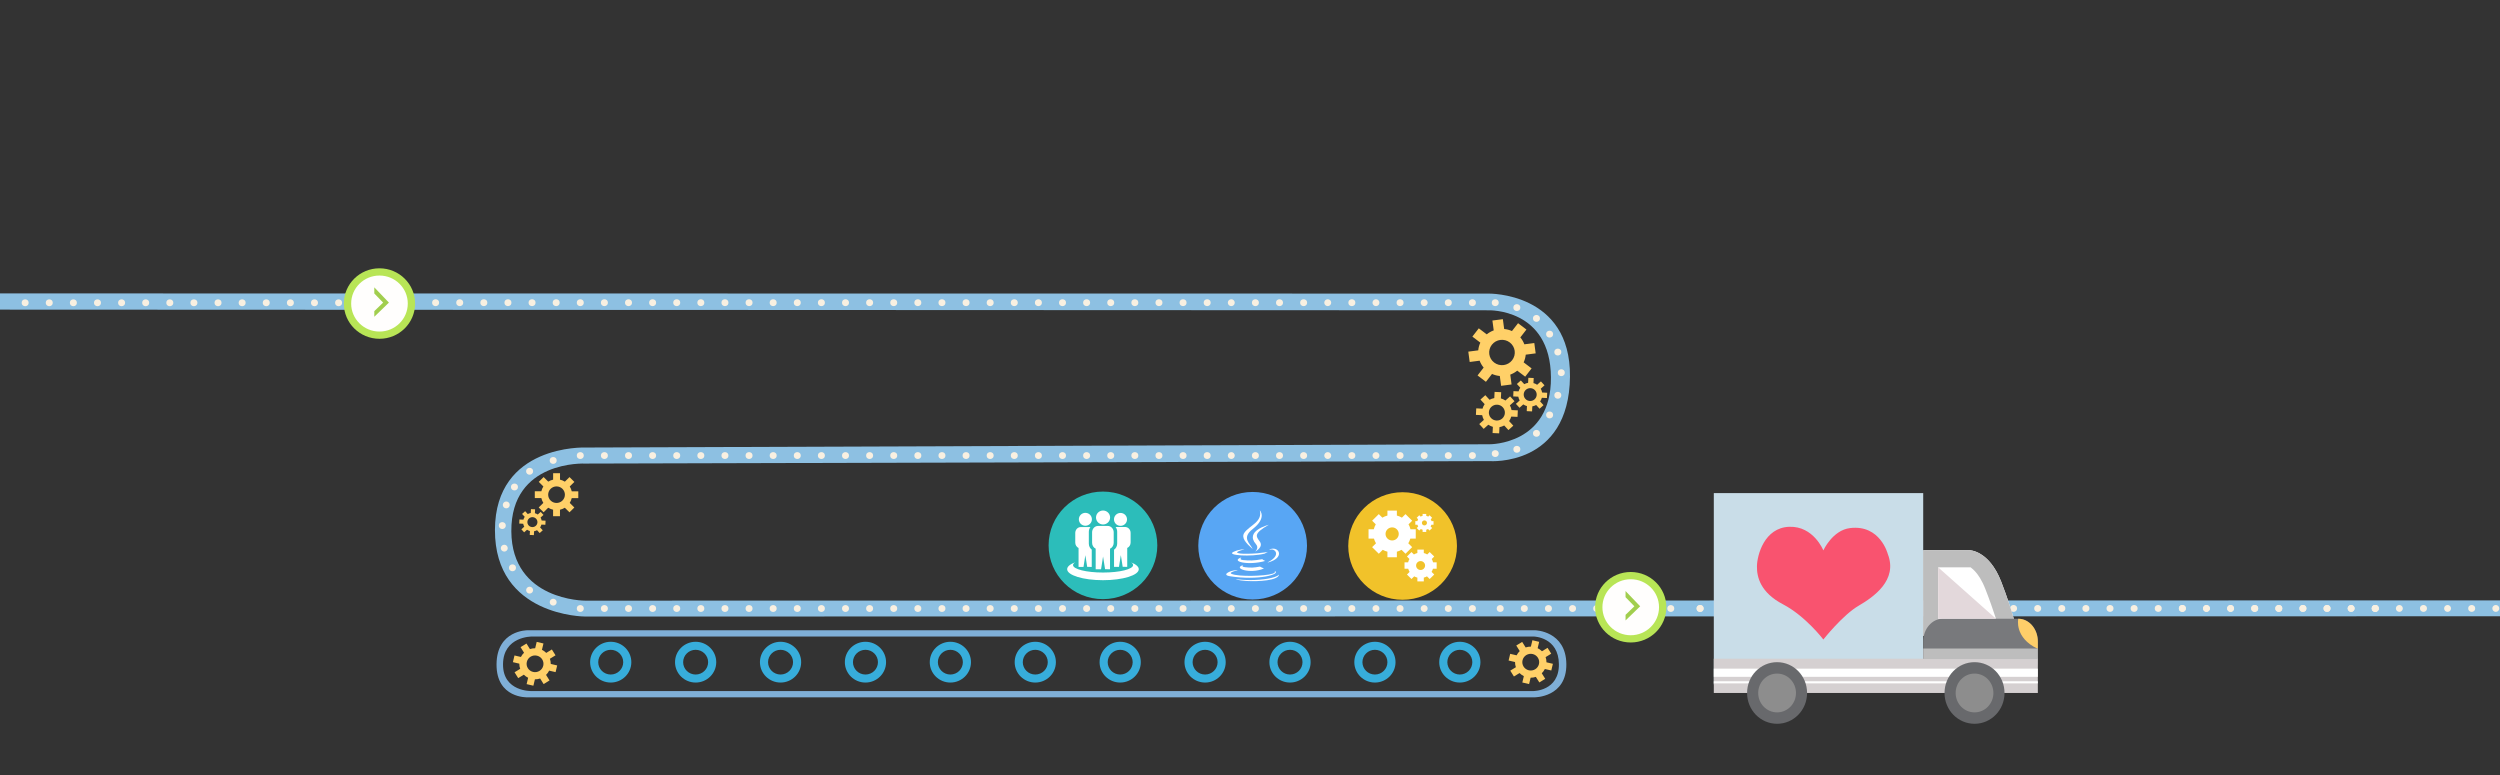 <?xml version="1.0" encoding="utf-8"?>
<!-- Generator: Adobe Illustrator 16.0.0, SVG Export Plug-In . SVG Version: 6.00 Build 0)  -->
<!DOCTYPE svg PUBLIC "-//W3C//DTD SVG 1.1//EN" "http://www.w3.org/Graphics/SVG/1.1/DTD/svg11.dtd">
<svg xmlns="http://www.w3.org/2000/svg" xmlns:xlink="http://www.w3.org/1999/xlink" version="1.1" id="图层_1" x="0px" y="0px" width="1920px" height="595.28px" viewBox="0 0 1920 595.28" enable-background="new 0 0 1920 595.28" xml:space="preserve">
<rect x="0" y="0" width="1920" height="595.28" fill="#333333" stroke="none"/>
<path fill="#8DC0E2" d="M1920,461.107l-1470.728,0.19c0,0-56.186,0.125-56.567-53.2c-0.392-54.848,56.567-52.067,56.567-52.067  l694.817-1.888c0,0,60.955,4.525,61.652-64.898c0.651-65.02-62.652-63.764-62.652-63.764L0,225.341v12.452l1143.09,0.517  c0,0,47.724-1.736,48.033,51.565c0.302,51.814-47.033,51.314-47.033,51.314l-694.817,2.517c0,0-68.963-2.53-69.152,63.259  c-0.19,66.53,69.152,66.53,69.152,66.53L1920,473.304V461.107z"/>
<g>
	<g>
		<ellipse fill="#F9F0E1" cx="334.549" cy="232.46" rx="2.67" ry="2.642"/>
		<ellipse fill="#F9F0E1" cx="353.068" cy="232.46" rx="2.669" ry="2.642"/>
		<ellipse fill="#F9F0E1" cx="371.586" cy="232.46" rx="2.669" ry="2.642"/>
		<ellipse fill="#F9F0E1" cx="390.103" cy="232.46" rx="2.669" ry="2.642"/>
		<ellipse fill="#F9F0E1" cx="408.62" cy="232.46" rx="2.669" ry="2.642"/>
		<ellipse fill="#F9F0E1" cx="427.138" cy="232.46" rx="2.669" ry="2.642"/>
		<ellipse fill="#F9F0E1" cx="445.656" cy="232.46" rx="2.669" ry="2.642"/>
		<ellipse fill="#F9F0E1" cx="464.173" cy="232.46" rx="2.669" ry="2.642"/>
		<ellipse fill="#F9F0E1" cx="482.691" cy="232.46" rx="2.669" ry="2.642"/>
		<ellipse fill="#F9F0E1" cx="501.208" cy="232.46" rx="2.669" ry="2.642"/>
		<ellipse fill="#F9F0E1" cx="519.726" cy="232.46" rx="2.669" ry="2.642"/>
		<ellipse fill="#F9F0E1" cx="538.244" cy="232.46" rx="2.668" ry="2.642"/>
		<ellipse fill="#F9F0E1" cx="556.761" cy="232.46" rx="2.669" ry="2.642"/>
		<ellipse fill="#F9F0E1" cx="575.279" cy="232.46" rx="2.669" ry="2.642"/>
		<ellipse fill="#F9F0E1" cx="593.796" cy="232.46" rx="2.669" ry="2.642"/>
		<ellipse fill="#F9F0E1" cx="612.313" cy="232.46" rx="2.668" ry="2.642"/>
		<ellipse fill="#F9F0E1" cx="630.83" cy="232.46" rx="2.67" ry="2.642"/>
		<ellipse fill="#F9F0E1" cx="649.349" cy="232.46" rx="2.668" ry="2.642"/>
		<ellipse fill="#F9F0E1" cx="667.866" cy="232.46" rx="2.67" ry="2.642"/>
		<ellipse fill="#F9F0E1" cx="686.385" cy="232.46" rx="2.668" ry="2.642"/>
		<ellipse fill="#F9F0E1" cx="704.902" cy="232.46" rx="2.668" ry="2.642"/>
		<ellipse fill="#F9F0E1" cx="723.419" cy="232.46" rx="2.67" ry="2.642"/>
		<ellipse fill="#F9F0E1" cx="741.938" cy="232.46" rx="2.668" ry="2.642"/>
		<ellipse fill="#F9F0E1" cx="760.454" cy="232.46" rx="2.671" ry="2.642"/>
		<ellipse fill="#F9F0E1" cx="778.972" cy="232.46" rx="2.67" ry="2.642"/>
		<ellipse fill="#F9F0E1" cx="797.49" cy="232.46" rx="2.67" ry="2.642"/>
		<ellipse fill="#F9F0E1" cx="816.008" cy="232.46" rx="2.669" ry="2.642"/>
		<ellipse fill="#F9F0E1" cx="834.525" cy="232.46" rx="2.67" ry="2.642"/>
		<ellipse fill="#F9F0E1" cx="853.043" cy="232.46" rx="2.67" ry="2.642"/>
		<ellipse fill="#F9F0E1" cx="871.559" cy="232.459" rx="2.669" ry="2.641"/>
		<ellipse fill="#F9F0E1" cx="890.079" cy="232.459" rx="2.668" ry="2.641"/>
		<ellipse fill="#F9F0E1" cx="908.595" cy="232.46" rx="2.669" ry="2.642"/>
		<ellipse fill="#F9F0E1" cx="927.115" cy="232.459" rx="2.67" ry="2.641"/>
		<path fill="#F9F0E1" d="M948.3,232.459c0,1.459-1.196,2.642-2.668,2.642c-1.473,0-2.669-1.184-2.669-2.642s1.197-2.64,2.669-2.64    S948.3,231.001,948.3,232.459z"/>
		<ellipse fill="#F9F0E1" cx="964.149" cy="232.46" rx="2.669" ry="2.642"/>
		<ellipse fill="#F9F0E1" cx="982.666" cy="232.46" rx="2.67" ry="2.642"/>
		<ellipse fill="#F9F0E1" cx="1001.185" cy="232.46" rx="2.669" ry="2.642"/>
		<path fill="#F9F0E1" d="M1022.373,232.459c0,1.459-1.2,2.642-2.672,2.642c-1.473,0-2.669-1.184-2.669-2.642s1.198-2.64,2.669-2.64    C1021.173,229.819,1022.373,231.001,1022.373,232.459z"/>
		<ellipse fill="#F9F0E1" cx="1038.221" cy="232.46" rx="2.669" ry="2.642"/>
		<path fill="#F9F0E1" d="M1056.735,229.818c1.477,0,2.672,1.183,2.672,2.641s-1.195,2.642-2.672,2.642    c-1.473,0-2.668-1.184-2.668-2.642S1055.263,229.818,1056.735,229.818z"/>
		<ellipse fill="#F9F0E1" cx="1075.254" cy="232.459" rx="2.669" ry="2.641"/>
		<path fill="#F9F0E1" d="M1096.441,232.459c0,1.459-1.197,2.642-2.669,2.642c-1.474,0-2.671-1.184-2.671-2.642    s1.198-2.64,2.671-2.64C1095.244,229.819,1096.441,231.001,1096.441,232.459z"/>
		<ellipse fill="#F9F0E1" cx="1112.288" cy="232.46" rx="2.671" ry="2.642"/>
		<ellipse fill="#F9F0E1" cx="1130.807" cy="232.46" rx="2.67" ry="2.642"/>
	</g>
	<g>
		<ellipse fill="#F9F0E1" cx="19.309" cy="232.531" rx="2.668" ry="2.641"/>
		<ellipse fill="#F9F0E1" cx="37.826" cy="232.531" rx="2.668" ry="2.641"/>
		<ellipse fill="#F9F0E1" cx="56.343" cy="232.531" rx="2.669" ry="2.641"/>
		<ellipse fill="#F9F0E1" cx="74.861" cy="232.531" rx="2.669" ry="2.641"/>
		<ellipse fill="#F9F0E1" cx="93.379" cy="232.531" rx="2.669" ry="2.641"/>
		<ellipse fill="#F9F0E1" cx="111.896" cy="232.531" rx="2.669" ry="2.641"/>
		<ellipse fill="#F9F0E1" cx="130.414" cy="232.531" rx="2.668" ry="2.641"/>
		<ellipse fill="#F9F0E1" cx="148.931" cy="232.531" rx="2.67" ry="2.641"/>
		<ellipse fill="#F9F0E1" cx="167.449" cy="232.531" rx="2.669" ry="2.641"/>
		<ellipse fill="#F9F0E1" cx="185.965" cy="232.531" rx="2.67" ry="2.641"/>
		<ellipse fill="#F9F0E1" cx="204.484" cy="232.531" rx="2.67" ry="2.641"/>
		<ellipse fill="#F9F0E1" cx="223.001" cy="232.531" rx="2.67" ry="2.641"/>
		<ellipse fill="#F9F0E1" cx="241.52" cy="232.531" rx="2.669" ry="2.641"/>
		<ellipse fill="#F9F0E1" cx="260.037" cy="232.531" rx="2.669" ry="2.641"/>
		<ellipse fill="#F9F0E1" cx="278.555" cy="232.531" rx="2.669" ry="2.641"/>
		<ellipse fill="#F9F0E1" cx="297.072" cy="232.531" rx="2.669" ry="2.641"/>
		<ellipse fill="#F9F0E1" cx="315.59" cy="232.531" rx="2.67" ry="2.641"/>
	</g>
	<g>
		<ellipse fill="#F9F0E1" cx="445.656" cy="349.864" rx="2.669" ry="2.64"/>
		<ellipse fill="#F9F0E1" cx="464.173" cy="349.864" rx="2.669" ry="2.64"/>
		<ellipse fill="#F9F0E1" cx="482.691" cy="349.864" rx="2.669" ry="2.64"/>
		<ellipse fill="#F9F0E1" cx="501.208" cy="349.864" rx="2.669" ry="2.64"/>
		<ellipse fill="#F9F0E1" cx="519.726" cy="349.864" rx="2.669" ry="2.64"/>
		<ellipse fill="#F9F0E1" cx="538.244" cy="349.864" rx="2.668" ry="2.64"/>
		<ellipse fill="#F9F0E1" cx="556.761" cy="349.864" rx="2.669" ry="2.64"/>
		<ellipse fill="#F9F0E1" cx="575.279" cy="349.864" rx="2.669" ry="2.64"/>
		<ellipse fill="#F9F0E1" cx="593.796" cy="349.864" rx="2.669" ry="2.64"/>
		<ellipse fill="#F9F0E1" cx="612.313" cy="349.864" rx="2.668" ry="2.64"/>
		<ellipse fill="#F9F0E1" cx="630.83" cy="349.864" rx="2.67" ry="2.64"/>
		<ellipse fill="#F9F0E1" cx="649.349" cy="349.864" rx="2.668" ry="2.64"/>
		<ellipse fill="#F9F0E1" cx="667.866" cy="349.864" rx="2.67" ry="2.64"/>
		<ellipse fill="#F9F0E1" cx="686.385" cy="349.864" rx="2.668" ry="2.64"/>
		<ellipse fill="#F9F0E1" cx="704.902" cy="349.864" rx="2.668" ry="2.64"/>
		<ellipse fill="#F9F0E1" cx="723.419" cy="349.864" rx="2.67" ry="2.64"/>
		<ellipse fill="#F9F0E1" cx="741.938" cy="349.864" rx="2.668" ry="2.64"/>
		<ellipse fill="#F9F0E1" cx="760.454" cy="349.864" rx="2.671" ry="2.64"/>
		<ellipse fill="#F9F0E1" cx="778.972" cy="349.864" rx="2.67" ry="2.64"/>
		<ellipse fill="#F9F0E1" cx="797.49" cy="349.864" rx="2.67" ry="2.64"/>
		<ellipse fill="#F9F0E1" cx="816.008" cy="349.864" rx="2.669" ry="2.64"/>
		<ellipse fill="#F9F0E1" cx="834.525" cy="349.864" rx="2.67" ry="2.64"/>
		<ellipse fill="#F9F0E1" cx="853.043" cy="349.864" rx="2.67" ry="2.64"/>
		<ellipse fill="#F9F0E1" cx="871.559" cy="349.864" rx="2.669" ry="2.64"/>
		<ellipse fill="#F9F0E1" cx="890.079" cy="349.864" rx="2.668" ry="2.64"/>
		<ellipse fill="#F9F0E1" cx="908.595" cy="349.864" rx="2.669" ry="2.64"/>
		<ellipse fill="#F9F0E1" cx="927.115" cy="349.864" rx="2.67" ry="2.64"/>
		<path fill="#F9F0E1" d="M948.3,349.864c0,1.458-1.196,2.64-2.668,2.64c-1.473,0-2.669-1.182-2.669-2.64    c0-1.459,1.197-2.639,2.669-2.639S948.3,348.405,948.3,349.864z"/>
		<ellipse fill="#F9F0E1" cx="964.149" cy="349.864" rx="2.669" ry="2.64"/>
		<ellipse fill="#F9F0E1" cx="982.666" cy="349.864" rx="2.67" ry="2.64"/>
		<ellipse fill="#F9F0E1" cx="1001.185" cy="349.864" rx="2.669" ry="2.64"/>
		<path fill="#F9F0E1" d="M1022.373,349.864c0,1.458-1.2,2.64-2.672,2.64c-1.473,0-2.669-1.182-2.669-2.64    c0-1.459,1.198-2.639,2.669-2.639C1021.173,347.226,1022.373,348.405,1022.373,349.864z"/>
		<ellipse fill="#F9F0E1" cx="1038.221" cy="349.864" rx="2.669" ry="2.64"/>
		<path fill="#F9F0E1" d="M1056.735,347.224c1.477,0,2.672,1.182,2.672,2.641c0,1.458-1.195,2.64-2.672,2.64    c-1.473,0-2.668-1.182-2.668-2.64C1054.067,348.405,1055.263,347.224,1056.735,347.224z"/>
		<ellipse fill="#F9F0E1" cx="1075.254" cy="349.864" rx="2.669" ry="2.64"/>
		<path fill="#F9F0E1" d="M1096.441,349.864c0,1.458-1.197,2.64-2.669,2.64c-1.474,0-2.671-1.182-2.671-2.64    c0-1.459,1.198-2.639,2.671-2.639C1095.244,347.226,1096.441,348.405,1096.441,349.864z"/>
		<ellipse fill="#F9F0E1" cx="1112.288" cy="349.864" rx="2.671" ry="2.64"/>
		<ellipse fill="#F9F0E1" cx="1130.807" cy="349.864" rx="2.67" ry="2.64"/>
	</g>
	<g>
		<ellipse fill="#F9F0E1" cx="445.656" cy="467.334" rx="2.669" ry="2.641"/>
		<ellipse fill="#F9F0E1" cx="464.173" cy="467.334" rx="2.669" ry="2.641"/>
		<ellipse fill="#F9F0E1" cx="482.691" cy="467.334" rx="2.669" ry="2.641"/>
		<ellipse fill="#F9F0E1" cx="501.208" cy="467.334" rx="2.669" ry="2.641"/>
		<ellipse fill="#F9F0E1" cx="519.726" cy="467.334" rx="2.669" ry="2.641"/>
		<ellipse fill="#F9F0E1" cx="538.244" cy="467.334" rx="2.668" ry="2.641"/>
		<ellipse fill="#F9F0E1" cx="556.761" cy="467.334" rx="2.669" ry="2.641"/>
		<ellipse fill="#F9F0E1" cx="575.279" cy="467.334" rx="2.669" ry="2.641"/>
		<ellipse fill="#F9F0E1" cx="593.796" cy="467.334" rx="2.669" ry="2.641"/>
		<ellipse fill="#F9F0E1" cx="612.313" cy="467.334" rx="2.668" ry="2.641"/>
		<ellipse fill="#F9F0E1" cx="630.83" cy="467.334" rx="2.67" ry="2.641"/>
		<ellipse fill="#F9F0E1" cx="649.349" cy="467.334" rx="2.668" ry="2.641"/>
		<ellipse fill="#F9F0E1" cx="667.866" cy="467.334" rx="2.67" ry="2.641"/>
		<ellipse fill="#F9F0E1" cx="686.385" cy="467.334" rx="2.668" ry="2.641"/>
		<ellipse fill="#F9F0E1" cx="704.902" cy="467.334" rx="2.668" ry="2.641"/>
		<ellipse fill="#F9F0E1" cx="723.419" cy="467.334" rx="2.67" ry="2.641"/>
		<ellipse fill="#F9F0E1" cx="741.938" cy="467.334" rx="2.668" ry="2.641"/>
		<ellipse fill="#F9F0E1" cx="760.454" cy="467.334" rx="2.671" ry="2.641"/>
		<ellipse fill="#F9F0E1" cx="778.972" cy="467.334" rx="2.67" ry="2.641"/>
		<ellipse fill="#F9F0E1" cx="797.49" cy="467.334" rx="2.67" ry="2.641"/>
		<ellipse fill="#F9F0E1" cx="816.008" cy="467.334" rx="2.669" ry="2.641"/>
		<ellipse fill="#F9F0E1" cx="834.525" cy="467.334" rx="2.67" ry="2.641"/>
		<ellipse fill="#F9F0E1" cx="853.043" cy="467.334" rx="2.67" ry="2.641"/>
		<ellipse fill="#F9F0E1" cx="871.559" cy="467.333" rx="2.669" ry="2.64"/>
		<ellipse fill="#F9F0E1" cx="890.079" cy="467.333" rx="2.668" ry="2.64"/>
		<ellipse fill="#F9F0E1" cx="908.595" cy="467.334" rx="2.669" ry="2.641"/>
		<ellipse fill="#F9F0E1" cx="927.115" cy="467.333" rx="2.67" ry="2.64"/>
		<path fill="#F9F0E1" d="M948.3,467.334c0,1.459-1.196,2.641-2.668,2.641c-1.473,0-2.669-1.182-2.669-2.641    c0-1.46,1.197-2.64,2.669-2.64S948.3,465.874,948.3,467.334z"/>
		<ellipse fill="#F9F0E1" cx="964.149" cy="467.334" rx="2.669" ry="2.641"/>
		<ellipse fill="#F9F0E1" cx="982.666" cy="467.334" rx="2.67" ry="2.641"/>
		<ellipse fill="#F9F0E1" cx="1001.185" cy="467.334" rx="2.669" ry="2.641"/>
		<path fill="#F9F0E1" d="M1022.373,467.334c0,1.459-1.2,2.641-2.672,2.641c-1.473,0-2.669-1.182-2.669-2.641    c0-1.46,1.198-2.64,2.669-2.64C1021.173,464.694,1022.373,465.874,1022.373,467.334z"/>
		<ellipse fill="#F9F0E1" cx="1038.221" cy="467.334" rx="2.669" ry="2.641"/>
		<path fill="#F9F0E1" d="M1056.735,464.693c1.477,0,2.672,1.181,2.672,2.641c0,1.459-1.195,2.641-2.672,2.641    c-1.473,0-2.668-1.182-2.668-2.641C1054.067,465.874,1055.263,464.693,1056.735,464.693z"/>
		<ellipse fill="#F9F0E1" cx="1075.254" cy="467.333" rx="2.669" ry="2.64"/>
		<path fill="#F9F0E1" d="M1096.441,467.334c0,1.459-1.197,2.641-2.669,2.641c-1.474,0-2.671-1.182-2.671-2.641    c0-1.46,1.198-2.64,2.671-2.64C1095.244,464.694,1096.441,465.874,1096.441,467.334z"/>
		<ellipse fill="#F9F0E1" cx="1112.288" cy="467.334" rx="2.671" ry="2.641"/>
		<ellipse fill="#F9F0E1" cx="1130.807" cy="467.334" rx="2.67" ry="2.641"/>
		<ellipse fill="#F9F0E1" cx="1152.162" cy="467.334" rx="2.67" ry="2.641"/>
		<ellipse fill="#F9F0E1" cx="1170.679" cy="467.333" rx="2.669" ry="2.64"/>
		<ellipse fill="#F9F0E1" cx="1189.195" cy="467.334" rx="2.671" ry="2.641"/>
		<ellipse fill="#F9F0E1" cx="1207.715" cy="467.333" rx="2.667" ry="2.64"/>
		<ellipse fill="#F9F0E1" cx="1226.233" cy="467.334" rx="2.669" ry="2.641"/>
		<ellipse fill="#F9F0E1" cx="1264.787" cy="467.334" rx="2.67" ry="2.641"/>
		<ellipse fill="#F9F0E1" cx="1283.155" cy="467.334" rx="2.671" ry="2.641"/>
		<ellipse fill="#F9F0E1" cx="1305.656" cy="467.334" rx="2.67" ry="2.641"/>
		<ellipse fill="#F9F0E1" cx="1244.75" cy="467.334" rx="2.671" ry="2.641"/>
	</g>
	<g>
		<ellipse fill="#F9F0E1" cx="1305.692" cy="467.278" rx="2.669" ry="2.641"/>
		<ellipse fill="#F9F0E1" cx="1324.211" cy="467.278" rx="2.669" ry="2.641"/>
		<ellipse fill="#F9F0E1" cx="1342.728" cy="467.278" rx="2.67" ry="2.641"/>
		<ellipse fill="#F9F0E1" cx="1361.245" cy="467.278" rx="2.67" ry="2.641"/>
		<ellipse fill="#F9F0E1" cx="1379.764" cy="467.278" rx="2.67" ry="2.641"/>
		<ellipse fill="#F9F0E1" cx="1398.279" cy="467.278" rx="2.671" ry="2.641"/>
		<ellipse fill="#F9F0E1" cx="1416.799" cy="467.279" rx="2.667" ry="2.639"/>
		<ellipse fill="#F9F0E1" cx="1435.316" cy="467.278" rx="2.671" ry="2.641"/>
		<ellipse fill="#F9F0E1" cx="1453.834" cy="467.278" rx="2.669" ry="2.641"/>
		<ellipse fill="#F9F0E1" cx="1472.352" cy="467.278" rx="2.668" ry="2.641"/>
		<ellipse fill="#F9F0E1" cx="1490.87" cy="467.278" rx="2.669" ry="2.641"/>
		<ellipse fill="#F9F0E1" cx="1509.386" cy="467.278" rx="2.67" ry="2.641"/>
		<ellipse fill="#F9F0E1" cx="1527.904" cy="467.278" rx="2.67" ry="2.641"/>
		<ellipse fill="#F9F0E1" cx="1546.422" cy="467.278" rx="2.671" ry="2.641"/>
		<ellipse fill="#F9F0E1" cx="1564.938" cy="467.278" rx="2.671" ry="2.641"/>
		<ellipse fill="#F9F0E1" cx="1583.457" cy="467.279" rx="2.668" ry="2.639"/>
		<ellipse fill="#F9F0E1" cx="1601.976" cy="467.278" rx="2.67" ry="2.641"/>
		<ellipse fill="#F9F0E1" cx="1620.492" cy="467.278" rx="2.669" ry="2.641"/>
		<ellipse fill="#F9F0E1" cx="1639.01" cy="467.278" rx="2.671" ry="2.641"/>
		<ellipse fill="#F9F0E1" cx="1657.526" cy="467.278" rx="2.672" ry="2.641"/>
		<ellipse fill="#F9F0E1" cx="1676.048" cy="467.278" rx="2.667" ry="2.641"/>
		<path fill="#F9F0E1" d="M1697.232,467.279c0,1.458-1.198,2.64-2.67,2.64c-1.473,0-2.67-1.182-2.67-2.64    c0-1.459,1.197-2.64,2.67-2.64C1696.034,464.64,1697.232,465.82,1697.232,467.279z"/>
		<path fill="#F9F0E1" d="M1713.08,464.638c1.477,0,2.671,1.182,2.671,2.642c0,1.458-1.194,2.64-2.671,2.64    c-1.472,0-2.668-1.182-2.668-2.64C1710.412,465.819,1711.608,464.638,1713.08,464.638z"/>
		<ellipse fill="#F9F0E1" cx="1731.596" cy="467.278" rx="2.67" ry="2.641"/>
		<ellipse fill="#F9F0E1" cx="1750.117" cy="467.279" rx="2.667" ry="2.639"/>
		<ellipse fill="#F9F0E1" cx="1768.633" cy="467.278" rx="2.67" ry="2.641"/>
		<ellipse fill="#F9F0E1" cx="1787.151" cy="467.279" rx="2.669" ry="2.639"/>
		<path fill="#F9F0E1" d="M1808.337,467.279c0,1.458-1.195,2.64-2.667,2.64c-1.475,0-2.67-1.182-2.67-2.64    c0-1.459,1.195-2.64,2.67-2.64C1807.142,464.64,1808.337,465.82,1808.337,467.279z"/>
		<ellipse fill="#F9F0E1" cx="1824.187" cy="467.278" rx="2.669" ry="2.641"/>
		<ellipse fill="#F9F0E1" cx="1824.187" cy="467.278" rx="2.669" ry="2.641"/>
		<path fill="#F9F0E1" d="M1845.371,467.279c0,1.458-1.195,2.64-2.67,2.64c-1.471,0-2.668-1.182-2.668-2.64    c0-1.459,1.197-2.64,2.668-2.64C1844.176,464.64,1845.371,465.82,1845.371,467.279z"/>
		<ellipse fill="#F9F0E1" cx="1861.223" cy="467.278" rx="2.67" ry="2.641"/>
		<path fill="#F9F0E1" d="M1879.738,464.638c1.474,0,2.668,1.182,2.668,2.642c0,1.458-1.194,2.64-2.668,2.64    c-1.477,0-2.67-1.182-2.67-2.64C1877.068,465.819,1878.262,464.638,1879.738,464.638z"/>
		<ellipse fill="#F9F0E1" cx="1898.257" cy="467.279" rx="2.668" ry="2.639"/>
		<path fill="#F9F0E1" d="M1916.771,464.638c1.476,0,2.672,1.182,2.672,2.642c0,1.458-1.196,2.64-2.672,2.64    c-1.473,0-2.668-1.182-2.668-2.64C1914.104,465.819,1915.299,464.638,1916.771,464.638z"/>
	</g>
	<g>
		<ellipse fill="#F9F0E1" cx="1148.349" cy="232.459" rx="2.67" ry="2.641"/>
		<ellipse fill="#F9F0E1" cx="1164.939" cy="236.232" rx="2.668" ry="2.641"/>
		<ellipse fill="#F9F0E1" cx="1180.001" cy="244.534" rx="2.669" ry="2.641"/>
		<ellipse fill="#F9F0E1" cx="1190.105" cy="256.608" rx="2.671" ry="2.641"/>
		<ellipse fill="#F9F0E1" cx="1196.399" cy="270.38" rx="2.67" ry="2.641"/>
		<ellipse fill="#F9F0E1" cx="1199.067" cy="286.226" rx="2.67" ry="2.642"/>
		<ellipse fill="#F9F0E1" cx="1196.399" cy="303.583" rx="2.67" ry="2.642"/>
		<ellipse fill="#F9F0E1" cx="1190.105" cy="318.676" rx="2.671" ry="2.641"/>
		<ellipse fill="#F9F0E1" cx="1180.001" cy="332.802" rx="2.669" ry="2.641"/>
		<ellipse fill="#F9F0E1" cx="1164.939" cy="345.065" rx="2.668" ry="2.642"/>
		<ellipse fill="#F9F0E1" cx="1148.349" cy="348.356" rx="2.67" ry="2.64"/>
	</g>
	<g>
		<ellipse fill="#F9F0E1" cx="424.85" cy="353.637" rx="2.669" ry="2.641"/>
		<ellipse fill="#F9F0E1" cx="406.736" cy="361.939" rx="2.67" ry="2.643"/>
		<ellipse fill="#F9F0E1" cx="395.105" cy="374.012" rx="2.669" ry="2.641"/>
		<path fill="#F9F0E1" d="M388.812,385.143c1.476,0,2.67,1.181,2.67,2.643c0,1.457-1.194,2.64-2.67,2.64    c-1.474,0-2.669-1.183-2.669-2.64C386.143,386.323,387.338,385.143,388.812,385.143z"/>
		<ellipse fill="#F9F0E1" cx="385.761" cy="403.63" rx="2.67" ry="2.642"/>
		<path fill="#F9F0E1" d="M384.618,420.986c0,1.46,1.194,2.642,2.667,2.642c1.476,0,2.67-1.183,2.67-2.642s-1.194-2.641-2.67-2.641    C385.812,418.346,384.618,419.528,384.618,420.986z"/>
		<ellipse fill="#F9F0E1" cx="393.58" cy="436.079" rx="2.669" ry="2.641"/>
		<path fill="#F9F0E1" d="M406.736,450.584c1.474,0,2.67,1.184,2.67,2.64c0,1.458-1.196,2.644-2.67,2.644    c-1.475,0-2.67-1.186-2.67-2.644C404.066,451.768,405.261,450.584,406.736,450.584z"/>
		<path fill="#F9F0E1" d="M422.18,462.467c0,1.463,1.195,2.643,2.67,2.643c1.474,0,2.669-1.182,2.669-2.643    c0-1.455-1.195-2.639-2.669-2.639C423.375,459.828,422.18,461.012,422.18,462.467z"/>
	</g>
</g>
<path fill="#7FAFD7" d="M1179.047,484.046H405.063c0,0-23.526-0.234-23.721,26.107c-0.192,26.339,23.721,25.395,23.721,25.395  h773.404c0,0,24.687,0.236,24.492-25.395C1202.767,484.52,1179.047,484.046,1179.047,484.046z M1177.461,530.735h-769.08  c0,0-22.254,0.766-22.062-20.649c0.194-21.416,22.062-21.224,22.062-21.224h769.657c0,0,19.01,0.381,19.201,21.224  C1197.433,530.926,1177.461,530.735,1177.461,530.735z"/>
<g>
	<path fill="#37ADDB" d="M469.038,492.885c-8.74,0-15.825,7.012-15.825,15.66c0,8.646,7.085,15.658,15.825,15.658   c8.742,0,15.826-7.012,15.826-15.658C484.864,499.896,477.78,492.885,469.038,492.885z M469.038,518.04   c-5.3,0-9.596-4.251-9.596-9.496c0-5.244,4.295-9.497,9.596-9.497s9.598,4.253,9.598,9.497   C478.636,513.789,474.338,518.04,469.038,518.04z"/>
	<path fill="#37ADDB" d="M534.25,492.885c-8.74,0-15.826,7.012-15.826,15.66c0,8.646,7.086,15.658,15.826,15.658   c8.741,0,15.825-7.012,15.825-15.658C550.075,499.896,542.991,492.885,534.25,492.885z M534.25,518.04   c-5.3,0-9.598-4.251-9.598-9.496c0-5.244,4.297-9.497,9.598-9.497c5.301,0,9.597,4.253,9.597,9.497   C543.847,513.789,539.551,518.04,534.25,518.04z"/>
	<path fill="#37ADDB" d="M599.462,492.885c-8.742,0-15.828,7.012-15.828,15.66c0,8.646,7.086,15.658,15.828,15.658   c8.74,0,15.825-7.012,15.825-15.658C615.288,499.896,608.202,492.885,599.462,492.885z M599.462,518.04   c-5.3,0-9.597-4.251-9.597-9.496c0-5.244,4.297-9.497,9.597-9.497c5.299,0,9.597,4.253,9.597,9.497   C609.06,513.789,604.761,518.04,599.462,518.04z"/>
	<path fill="#37ADDB" d="M664.672,492.885c-8.74,0-15.826,7.012-15.826,15.66c0,8.646,7.086,15.658,15.826,15.658   c8.742,0,15.826-7.012,15.826-15.658C680.498,499.896,673.413,492.885,664.672,492.885z M664.672,518.04   c-5.299,0-9.597-4.251-9.597-9.496c0-5.244,4.298-9.497,9.597-9.497c5.301,0,9.597,4.253,9.597,9.497   C674.269,513.789,669.973,518.04,664.672,518.04z"/>
	<path fill="#37ADDB" d="M729.884,492.885c-8.741,0-15.827,7.012-15.827,15.66c0,8.646,7.086,15.658,15.827,15.658   c8.74,0,15.825-7.012,15.825-15.658C745.711,499.896,738.624,492.885,729.884,492.885z M729.884,518.04   c-5.301,0-9.597-4.251-9.597-9.496c0-5.244,4.296-9.497,9.597-9.497c5.299,0,9.596,4.253,9.596,9.497   C739.48,513.789,735.184,518.04,729.884,518.04z"/>
	<path fill="#37ADDB" d="M795.095,492.885c-8.74,0-15.826,7.012-15.826,15.66c0,8.646,7.086,15.658,15.826,15.658   c8.742,0,15.826-7.012,15.826-15.658C810.921,499.896,803.837,492.885,795.095,492.885z M795.095,518.04   c-5.299,0-9.597-4.251-9.597-9.496c0-5.244,4.298-9.497,9.597-9.497c5.3,0,9.597,4.253,9.597,9.497   C804.692,513.789,800.396,518.04,795.095,518.04z"/>
	<path fill="#37ADDB" d="M860.308,492.885c-8.741,0-15.826,7.012-15.826,15.66c0,8.646,7.085,15.658,15.826,15.658   s15.825-7.012,15.825-15.658C876.133,499.896,869.049,492.885,860.308,492.885z M860.308,518.04c-5.3,0-9.597-4.251-9.597-9.496   c0-5.244,4.297-9.497,9.597-9.497c5.3,0,9.596,4.253,9.596,9.497C869.903,513.789,865.607,518.04,860.308,518.04z"/>
	<path fill="#37ADDB" d="M925.519,492.885c-8.739,0-15.827,7.012-15.827,15.66c0,8.646,7.088,15.658,15.827,15.658   c8.742,0,15.825-7.012,15.825-15.658C941.344,499.896,934.261,492.885,925.519,492.885z M925.519,518.04   c-5.301,0-9.597-4.251-9.597-9.496c0-5.244,4.296-9.497,9.597-9.497c5.301,0,9.599,4.253,9.599,9.497   C935.117,513.789,930.819,518.04,925.519,518.04z"/>
	<path fill="#37ADDB" d="M990.729,492.885c-8.741,0-15.827,7.012-15.827,15.66c0,8.646,7.086,15.658,15.827,15.658   c8.743,0,15.828-7.012,15.828-15.658C1006.559,499.896,999.473,492.885,990.729,492.885z M990.729,518.04   c-5.301,0-9.596-4.251-9.596-9.496c0-5.244,4.295-9.497,9.596-9.497s9.597,4.253,9.597,9.497   C1000.326,513.789,996.03,518.04,990.729,518.04z"/>
	<path fill="#37ADDB" d="M1055.94,492.885c-8.743,0-15.825,7.012-15.825,15.66c0,8.646,7.082,15.658,15.825,15.658   c8.74,0,15.825-7.012,15.825-15.658C1071.767,499.896,1064.681,492.885,1055.94,492.885z M1055.94,518.04   c-5.301,0-9.598-4.251-9.598-9.496c0-5.244,4.297-9.497,9.598-9.497s9.596,4.253,9.596,9.497   C1065.536,513.789,1061.241,518.04,1055.94,518.04z"/>
	<path fill="#37ADDB" d="M1121.152,492.885c-8.743,0-15.825,7.012-15.825,15.66c0,8.646,7.082,15.658,15.825,15.658   c8.739,0,15.825-7.012,15.825-15.658C1136.979,499.896,1129.892,492.885,1121.152,492.885z M1121.152,518.04   c-5.3,0-9.597-4.251-9.597-9.496c0-5.244,4.297-9.497,9.597-9.497c5.299,0,9.596,4.253,9.596,9.497   C1130.748,513.789,1126.451,518.04,1121.152,518.04z"/>
</g>
<path fill="#FFD068" d="M1186.455,513.79l4.939,1.151l1.226-5.141l-4.937-1.15c0.014-1.377-0.215-2.719-0.656-3.983l4.317-2.639  l-2.807-4.491l-4.318,2.638c-0.944-0.952-2.055-1.755-3.306-2.36l1.167-4.884l-5.197-1.215l-1.163,4.886  c-1.394-0.014-2.748,0.216-4.024,0.649l-2.669-4.272l-4.541,2.776l2.669,4.274c-0.961,0.934-1.776,2.031-2.384,3.269l-4.939-1.154  l-1.226,5.142l4.938,1.153c-0.013,1.376,0.218,2.717,0.656,3.98l-4.318,2.642l2.807,4.491l4.319-2.641  c0.943,0.952,2.054,1.757,3.303,2.36l-1.166,4.886l5.201,1.212l1.16-4.885c1.393,0.015,2.749-0.213,4.023-0.648l2.671,4.272  l4.54-2.78l-2.668-4.271C1185.034,516.124,1185.847,515.024,1186.455,513.79z M1174.119,514.783  c-3.484-0.818-5.639-4.271-4.812-7.719c0.823-3.445,4.313-5.58,7.802-4.761c3.483,0.813,5.637,4.27,4.813,7.717  C1181.097,513.468,1177.606,515.599,1174.119,514.783z"/>
<path fill="#FFD068" d="M1165.236,284.657l6.107,4.634l4.929-6.362l-6.106-4.632c0.881-1.898,1.408-3.896,1.592-5.915l7.638-0.997  l-1.059-7.946l-7.637,0.997c-0.708-1.901-1.738-3.694-3.093-5.3l4.688-6.045l-6.433-4.878l-4.685,6.045  c-1.914-0.875-3.936-1.394-5.973-1.574l-1.012-7.561l-8.03,1.048l1.013,7.559c-1.922,0.701-3.74,1.723-5.36,3.058l-6.106-4.633  l-4.933,6.358l6.108,4.634c-0.883,1.898-1.408,3.894-1.593,5.917l-7.641,0.996l1.062,7.943l7.638-0.996  c0.71,1.897,1.741,3.697,3.089,5.298l-4.682,6.045l6.432,4.88l4.684-6.047c1.913,0.875,3.934,1.396,5.97,1.578l1.012,7.558  l8.032-1.053l-1.008-7.556C1161.798,287.011,1163.612,285.99,1165.236,284.657z M1147.531,278.439  c-4.309-3.274-5.118-9.382-1.809-13.644c3.311-4.264,9.484-5.067,13.796-1.791c4.306,3.272,5.117,9.379,1.809,13.644  C1158.017,280.911,1151.845,281.714,1147.531,278.439z"/>
<path fill="#FFD068" d="M1179.767,311.046l2.621,2.863l3.046-2.737l-2.625-2.858c0.612-0.867,1.06-1.82,1.333-2.809l3.906,0.187  l0.2-4.06l-3.904-0.191c-0.177-1.008-0.527-1.996-1.059-2.919l2.894-2.598l-2.76-3.013l-2.897,2.598  c-0.872-0.609-1.835-1.048-2.832-1.321l0.185-3.865l-4.104-0.196l-0.187,3.862c-1.022,0.182-2.024,0.526-2.955,1.047l-2.625-2.86  l-3.043,2.729l2.624,2.865c-0.617,0.865-1.06,1.817-1.337,2.808l-3.905-0.188l-0.199,4.062l3.902,0.188  c0.183,1.011,0.532,2.002,1.06,2.921l-2.894,2.598l2.765,3.012l2.891-2.597c0.873,0.606,1.837,1.048,2.834,1.323l-0.187,3.861  l4.106,0.197l0.187-3.863C1177.834,311.914,1178.834,311.567,1179.767,311.046z M1171.496,306.355  c-1.85-2.022-1.691-5.145,0.346-6.975c2.048-1.831,5.201-1.679,7.051,0.345c1.85,2.021,1.695,5.141-0.35,6.973  C1176.505,308.53,1173.35,308.376,1171.496,306.355z"/>
<path fill="#FFD068" d="M1155.237,326.766l3.235,3.53l3.757-3.373l-3.241-3.527c0.759-1.07,1.312-2.243,1.652-3.464l4.812,0.23  l0.247-5.008l-4.811-0.232c-0.223-1.247-0.654-2.465-1.308-3.604l3.57-3.2l-3.408-3.718l-3.57,3.205  c-1.074-0.749-2.263-1.293-3.493-1.632l0.229-4.766l-5.061-0.241l-0.23,4.763c-1.262,0.223-2.496,0.648-3.645,1.291l-3.236-3.53  l-3.752,3.368l3.236,3.531c-0.763,1.069-1.311,2.24-1.652,3.463l-4.815-0.232l-0.247,5.01l4.817,0.231  c0.222,1.247,0.651,2.468,1.301,3.603l-3.566,3.202l3.411,3.717l3.562-3.204c1.082,0.752,2.267,1.294,3.497,1.633l-0.23,4.764  l5.064,0.243l0.232-4.763C1152.855,327.835,1154.091,327.407,1155.237,326.766z M1145.044,320.979  c-2.284-2.492-2.091-6.341,0.426-8.602c2.522-2.256,6.414-2.07,8.694,0.426c2.281,2.491,2.09,6.342-0.431,8.603  C1151.217,323.662,1147.328,323.471,1145.044,320.979z"/>
<path fill="#FFD068" d="M421.028,389.925l-3.559,3.515l-3.737-3.71l3.558-3.511c-0.732-1.157-1.246-2.407-1.537-3.698l-5.032-0.007  l0.005-5.235l5.032,0.006c0.296-1.288,0.811-2.537,1.55-3.689l-3.552-3.525l3.749-3.699l3.551,3.526  c1.167-0.73,2.43-1.234,3.735-1.525l0.009-4.977l5.291,0.005l-0.009,4.978c1.305,0.294,2.57,0.804,3.734,1.533l3.561-3.511  l3.735,3.704l-3.558,3.514c0.733,1.156,1.245,2.403,1.536,3.699l5.036,0.006l-0.007,5.232l-5.033-0.007  c-0.297,1.289-0.812,2.545-1.547,3.691l3.55,3.524l-3.748,3.701l-3.55-3.526c-1.167,0.73-2.43,1.233-3.735,1.521l-0.007,4.981  l-5.293-0.009l0.008-4.977C423.457,391.161,422.194,390.652,421.028,389.925z M431.963,384.414c2.51-2.482,2.511-6.506,0.004-8.989  c-2.509-2.484-6.577-2.487-9.086-0.004c-2.512,2.479-2.512,6.503-0.005,8.989C425.384,386.894,429.449,386.896,431.963,384.414z"/>
<path fill="#FFD068" d="M404.782,406.824l-2.234,2.014l-2.143-2.322l2.236-2.016c-0.411-0.711-0.686-1.477-0.824-2.259l-3.022-0.14  l0.15-3.145l3.02,0.14c0.212-0.771,0.557-1.506,1.033-2.178l-2.039-2.207l2.353-2.124l2.038,2.214  c0.718-0.405,1.492-0.679,2.281-0.818l0.146-2.989l3.175,0.148l-0.142,2.988c0.775,0.214,1.522,0.55,2.202,1.021l2.235-2.014  l2.141,2.324l-2.234,2.017c0.411,0.713,0.682,1.474,0.821,2.262l3.023,0.137l-0.148,3.144l-3.023-0.138  c-0.213,0.768-0.555,1.504-1.029,2.176l2.037,2.21l-2.355,2.122l-2.034-2.211c-0.718,0.4-1.492,0.673-2.283,0.813l-0.14,2.987  l-3.182-0.146l0.143-2.988C406.207,407.633,405.459,407.297,404.782,406.824z M411.499,403.81c1.575-1.422,1.687-3.834,0.251-5.397  c-1.443-1.556-3.884-1.668-5.457-0.248c-1.578,1.427-1.687,3.843-0.249,5.403C407.479,405.122,409.925,405.236,411.499,403.81z"/>
<path fill="#FFD068" d="M421.752,515.047l4.937,1.152l1.225-5.142l-4.936-1.151c0.014-1.377-0.216-2.719-0.656-3.98l4.318-2.642  l-2.807-4.494l-4.318,2.642c-0.944-0.952-2.055-1.756-3.303-2.36l1.164-4.884l-5.197-1.211l-1.164,4.882  c-1.391-0.016-2.747,0.216-4.021,0.649l-2.671-4.274l-4.541,2.778l2.669,4.274c-0.96,0.934-1.775,2.032-2.384,3.268l-4.938-1.153  l-1.226,5.144l4.938,1.15c-0.014,1.379,0.218,2.716,0.656,3.981l-4.32,2.641l2.807,4.493l4.319-2.643  c0.944,0.953,2.054,1.758,3.303,2.36l-1.165,4.888l5.197,1.213l1.164-4.887c1.391,0.013,2.748-0.214,4.022-0.649l2.671,4.273  l4.54-2.776l-2.668-4.274C420.329,517.381,421.141,516.281,421.752,515.047z M409.415,516.041c-3.484-0.816-5.638-4.27-4.813-7.717  c0.826-3.448,4.316-5.58,7.802-4.765c3.482,0.817,5.637,4.271,4.812,7.72C416.391,514.724,412.9,516.857,409.415,516.041z"/>
<path fill="#005F12" d="M313.386,407.341"/>
<ellipse fill="#B8E556" cx="1252.396" cy="466.359" rx="27.359" ry="27.069"/>
<ellipse fill="#FFFEFD" cx="1252.396" cy="466.359" rx="21.741" ry="21.511"/>
<polygon fill="#A1CE4E" points="1248.418,453.913 1248.418,458.625 1255.194,465.635 1248.433,472.176 1248.418,476.51   1259.653,465.635 "/>
<ellipse fill="#B8E556" cx="291.434" cy="233.127" rx="27.359" ry="27.069"/>
<ellipse fill="#FFFEFD" cx="291.434" cy="233.127" rx="21.741" ry="21.511"/>
<polygon fill="#A1CE4E" points="287.456,220.681 287.456,225.393 294.235,232.402 287.47,238.942 287.456,243.278 298.691,232.402   "/>
<g>
	<g>
		<path fill="#FFFFFF" d="M1536.896,446.664c-9.372-24.104-24.395-24.104-24.395-24.104h-35.478v65.785h73.013    C1550.036,488.346,1546.292,470.807,1536.896,446.664z"/>
	</g>
	<g>
		<rect x="1316.201" y="378.702" fill="#C9DDE8" width="160.822" height="146.931"/>
	</g>
	<g>
		<path fill="#BDBDBD" d="M1536.896,446.664c-9.372-24.104-24.395-24.104-24.395-24.104h-35.478v65.785h73.013    C1550.036,488.346,1546.292,470.807,1536.896,446.664z M1488.509,475.185v-39.461h25.116c-0.853,0.091,5.594,2.37,11.199,16.815    c3.246,8.284,5.885,15.95,8.088,22.646H1488.509L1488.509,475.185z"/>
	</g>
	<g>
		<path fill="#78797C" d="M1565.06,508.085c0,9.693-6.713,17.548-15.023,17.548h-57.995c-8.301,0-15.018-7.854-15.018-17.548    v-15.357c0-9.697,6.717-17.543,15.018-17.543h57.995c8.311,0,15.023,7.846,15.023,17.543V508.085z"/>
	</g>
	<g>
		<rect x="1316.201" y="505.882" fill="#D5D0D1" width="248.856" height="26.318"/>
	</g>
	<g>
		<rect x="1316.201" y="513.521" fill="#FFFFFF" width="248.856" height="6.275"/>
	</g>
	<g>
		<rect x="1316.201" y="523.212" fill="#FFFFFF" width="248.856" height="1.617"/>
	</g>
	<g>
		<path fill="#68696C" d="M1539.471,532.2c0,13.089-10.289,23.667-23.027,23.667c-12.748,0-23.046-10.578-23.046-23.667    c0-13.096,10.298-23.655,23.046-23.655C1529.182,508.545,1539.471,519.104,1539.471,532.2z"/>
	</g>
	<g>
		<path fill="#8D8D8D" d="M1530.932,532.2c0,8.238-6.475,14.908-14.488,14.908s-14.504-6.67-14.504-14.908    c0-8.228,6.49-14.896,14.504-14.896S1530.932,523.973,1530.932,532.2z"/>
	</g>
	<g>
		<path fill="#68696C" d="M1387.835,532.2c0,13.089-10.296,23.667-23.033,23.667c-12.752,0-23.041-10.578-23.041-23.667    c0-13.096,10.289-23.655,23.041-23.655C1377.539,508.545,1387.835,519.104,1387.835,532.2z"/>
	</g>
	<g>
		<path fill="#8D8D8D" d="M1379.319,532.2c0,8.238-6.487,14.908-14.518,14.908c-8.021,0-14.506-6.67-14.506-14.908    c0-8.228,6.485-14.896,14.506-14.896C1372.832,517.304,1379.319,523.973,1379.319,532.2z"/>
	</g>
	<g>
		<polygon fill="#E3D8DB" points="1488.509,435.723 1532.912,475.185 1488.509,475.185   "/>
	</g>
	<g>
		<path fill="#FECE69" d="M1551.969,475.345c-1.21-0.103-1.933-0.16-1.933-0.16s-3.328,14.568,15.021,23.146v-5.604    C1565.06,483.794,1559.355,476.447,1551.969,475.345z"/>
	</g>
	<g>
		<rect x="1477.023" y="498.062" fill="#BDBDBD" width="88.036" height="8.091"/>
	</g>
</g>
<ellipse fill="#F9F0E1" cx="1676.048" cy="467.278" rx="2.667" ry="2.641"/>
<path fill="#F9F0E1" d="M1697.232,467.279c0,1.458-1.198,2.64-2.67,2.64c-1.473,0-2.67-1.182-2.67-2.64  c0-1.459,1.197-2.64,2.67-2.64C1696.034,464.64,1697.232,465.82,1697.232,467.279z"/>
<path fill="#F9F0E1" d="M1713.08,464.638c1.477,0,2.671,1.182,2.671,2.642c0,1.458-1.194,2.64-2.671,2.64  c-1.472,0-2.668-1.182-2.668-2.64C1710.412,465.819,1711.608,464.638,1713.08,464.638z"/>
<ellipse fill="#F9F0E1" cx="1731.596" cy="467.278" rx="2.67" ry="2.641"/>
<ellipse fill="#F9F0E1" cx="1750.117" cy="467.279" rx="2.667" ry="2.639"/>
<ellipse fill="#F9F0E1" cx="1768.633" cy="467.278" rx="2.67" ry="2.641"/>
<ellipse fill="#F9F0E1" cx="1787.151" cy="467.279" rx="2.669" ry="2.639"/>
<path fill="#F9F0E1" d="M1808.337,467.279c0,1.458-1.195,2.64-2.667,2.64c-1.475,0-2.67-1.182-2.67-2.64  c0-1.459,1.195-2.64,2.67-2.64C1807.142,464.64,1808.337,465.82,1808.337,467.279z"/>
<ellipse fill="#F9F0E1" cx="1824.187" cy="467.278" rx="2.669" ry="2.641"/>



<path fill="#F9536F" d="M1400.333,491.145c0,0,14.833-18.798,27.001-25.89c11.495-6.701,30.332-19.622,22.5-39.741  c0,0-5.771-22.787-29.002-19.951c-13.499,1.648-20.499,17.148-20.499,17.148s-7.484-18.78-26.167-18.138  c-19.166,0.658-24.666,21.767-24.833,30.177c-0.167,8.409,2.667,20.281,20,29.351  C1386.666,473.171,1400.333,491.145,1400.333,491.145z"/>


<g>
	<ellipse fill="#2CBDBA" cx="847.069" cy="418.835" rx="41.748" ry="41.306"/>
	<g>
		<ellipse fill="#FFFFFF" cx="833.571" cy="398.817" rx="5.01" ry="4.957"/>
		<ellipse fill="#FFFFFF" cx="860.548" cy="398.889" rx="5.01" ry="4.957"/>
		<ellipse fill="#FFFFFF" cx="847.151" cy="397.437" rx="5.414" ry="5.356"/>
		<path fill="#FFFFFF" d="M841.481,421.387v15.814h4.128l1.542-9.805l1.541,9.75l3.8,0.055v-15.778    c1.661-0.74,2.83-2.502,2.83-4.559v-8.015c0-2.724-2.05-4.931-4.579-4.931h-7.438c-2.528,0-4.578,2.207-4.578,4.931v8.015    C838.728,418.889,839.861,420.627,841.481,421.387z"/>
		<path fill="#FFFFFF" d="M868.664,431.918c1.004,0.641,1.556,1.34,1.556,2.068c0,3.16-10.328,5.721-23.068,5.721    s-23.068-2.561-23.068-5.721c0-0.792,0.65-1.545,1.824-2.232c-3.959,1.463-6.338,3.342-6.338,5.393    c0,4.663,12.312,8.442,27.5,8.442c15.188,0,27.5-3.779,27.5-8.442C874.569,435.172,872.362,433.356,868.664,431.918z"/>
		<path fill="#FFFFFF" d="M857.262,404.736c-0.163,0-0.323,0.012-0.481,0.03c0.761,0.973,1.219,2.227,1.219,3.599v9.084    c0,1.988-0.965,3.733-2.417,4.724v13.176h3.798l1.418-9.018l1.418,8.967l3.494,0.051v-14.513c1.528-0.682,2.604-2.302,2.604-4.193    v-7.371c0-2.506-1.885-4.535-4.211-4.535H857.262z"/>
		<path fill="#FFFFFF" d="M828.332,420.856v14.547h3.798l1.417-9.018l1.418,8.968l3.494,0.05v-13.299    c-1.355-1.009-2.243-2.691-2.243-4.601v-9.084c0-1.365,0.454-2.615,1.209-3.587c-0.188-0.027-0.379-0.043-0.574-0.043h-6.842    c-2.326,0-4.211,2.03-4.211,4.536v7.372C825.799,418.56,826.842,420.158,828.332,420.856z"/>
	</g>
</g>
<g>
	<ellipse fill="#58A6F4" cx="962.032" cy="419.126" rx="41.748" ry="41.306"/>
	<g>
		<path fill-rule="evenodd" clip-rule="evenodd" fill="#FFFFFF" d="M954.813,434c0,0-2.101,1.21,1.497,1.618    c4.359,0.492,6.585,0.421,11.387-0.476c0,0,1.266,0.782,3.028,1.459C959.958,441.168,946.357,436.338,954.813,434L954.813,434z"/>
		<path fill-rule="evenodd" clip-rule="evenodd" fill="#FFFFFF" d="M953.497,428.043c0,0-2.356,1.727,1.244,2.095    c4.656,0.476,8.331,0.514,14.696-0.698c0,0,0.879,0.884,2.262,1.366C958.681,434.571,944.184,431.103,953.497,428.043    L953.497,428.043z"/>
		<path fill-rule="evenodd" clip-rule="evenodd" fill="#FFFFFF" d="M964.588,417.937c2.655,3.023-0.695,5.74-0.695,5.74    s6.736-3.438,3.643-7.748c-2.889-4.018-5.105-6.014,6.89-12.896C974.425,403.033,955.596,407.686,964.588,417.937L964.588,417.937    z"/>
		<path fill-rule="evenodd" clip-rule="evenodd" fill="#FFFFFF" d="M978.83,438.409c0,0,1.555,1.267-1.713,2.248    c-6.214,1.861-25.867,2.424-31.325,0.073c-1.962-0.846,1.717-2.016,2.875-2.262c1.207-0.259,1.896-0.213,1.896-0.213    c-2.183-1.521-14.105,2.986-6.056,4.279C966.459,446.056,984.523,440.949,978.83,438.409L978.83,438.409z"/>
		<path fill-rule="evenodd" clip-rule="evenodd" fill="#FFFFFF" d="M955.825,421.87c0,0-9.996,2.35-3.541,3.204    c2.728,0.36,8.16,0.277,13.224-0.144c4.138-0.343,8.291-1.077,8.291-1.077s-1.459,0.619-2.514,1.331    c-10.153,2.642-29.761,1.41-24.116-1.29C951.942,421.61,955.825,421.87,955.825,421.87L955.825,421.87z"/>
		<path fill-rule="evenodd" clip-rule="evenodd" fill="#FFFFFF" d="M973.756,431.786c10.32-5.304,5.549-10.401,2.218-9.717    c-0.814,0.171-1.18,0.315-1.18,0.315s0.304-0.47,0.881-0.672c6.589-2.292,11.655,6.758-2.125,10.342    C973.55,432.055,973.709,431.913,973.756,431.786L973.756,431.786z"/>
		<path fill-rule="evenodd" clip-rule="evenodd" fill="#FFFFFF" d="M967.535,391.918c0,0,5.714,5.656-5.42,14.353    c-8.93,6.979-2.036,10.954-0.004,15.501c-5.212-4.653-9.036-8.749-6.471-12.562C959.406,403.615,969.842,400.902,967.535,391.918    L967.535,391.918z"/>
		<path fill-rule="evenodd" clip-rule="evenodd" fill="#FFFFFF" d="M956.839,446.164c9.903,0.627,25.114-0.349,25.475-4.986    c0,0-0.692,1.759-8.186,3.153c-8.454,1.575-18.882,1.392-25.065,0.381C949.064,444.712,950.331,445.75,956.839,446.164    L956.839,446.164z"/>
	</g>
</g>
<g>
	<path fill="#F1C22A" d="M1118.945,419.331c0,22.812-18.69,41.304-41.748,41.304c-23.057,0-41.746-18.491-41.746-41.304   c0-22.814,18.689-41.306,41.746-41.306C1100.255,378.025,1118.945,396.517,1118.945,419.331z"/>
	<g>
		<path fill="#FFFFFF" d="M1087.295,413.644v-7.174h-4.039c-0.324-1.344-0.837-2.612-1.515-3.78l2.809-2.778l-5.127-5.073    l-2.751,2.721c-1.191-0.715-2.493-1.263-3.879-1.617v-3.82h-7.251v3.82c-1.384,0.354-2.686,0.902-3.878,1.617l-2.75-2.721    l-5.127,5.073l2.809,2.778c-0.678,1.168-1.19,2.437-1.517,3.78h-4.038v7.174h4.162c0.358,1.283,0.891,2.49,1.572,3.601    l-2.988,2.958l5.127,5.074l3.047-3.017c1.111,0.631,2.312,1.114,3.581,1.438v4.295h7.251v-4.295    c1.271-0.324,2.472-0.808,3.582-1.438l3.048,3.017l5.127-5.074l-2.989-2.958c0.683-1.11,1.215-2.317,1.573-3.601H1087.295z     M1069.168,415.081c-2.805,0-5.075-2.25-5.075-5.025c0-2.772,2.271-5.021,5.075-5.021c2.804,0,5.076,2.249,5.076,5.021    C1074.244,412.831,1071.972,415.081,1069.168,415.081z"/>
		<path fill="#FFFFFF" d="M1100.953,402.976v-2.767h-1.558c-0.124-0.519-0.323-1.007-0.585-1.458l1.084-1.07l-1.977-1.957    l-1.061,1.051c-0.461-0.276-0.962-0.487-1.496-0.624v-1.474h-2.795v1.474c-0.535,0.137-1.037,0.348-1.496,0.624l-1.061-1.051    l-1.978,1.957l1.083,1.07c-0.26,0.451-0.458,0.939-0.584,1.458h-1.557v2.767h1.605c0.138,0.494,0.342,0.959,0.605,1.388    l-1.153,1.14l1.978,1.957l1.176-1.162c0.428,0.242,0.891,0.429,1.381,0.554v1.656h2.795v-1.656    c0.489-0.125,0.953-0.312,1.381-0.554l1.176,1.162l1.977-1.957l-1.152-1.14c0.262-0.429,0.467-0.894,0.605-1.388H1100.953z     M1093.963,403.528c-1.08,0-1.957-0.865-1.957-1.937c0-1.069,0.877-1.937,1.957-1.937c1.082,0,1.957,0.867,1.957,1.937    C1095.92,402.663,1095.045,403.528,1093.963,403.528z"/>
		<path fill="#FFFFFF" d="M1103.355,436.771v-4.884h-2.75c-0.221-0.915-0.57-1.778-1.031-2.573l1.912-1.891l-3.49-3.454    l-1.872,1.853c-0.812-0.487-1.697-0.859-2.642-1.103v-2.6h-4.936v2.6c-0.943,0.243-1.828,0.615-2.641,1.103l-1.871-1.853    l-3.49,3.454l1.911,1.891c-0.46,0.795-0.81,1.658-1.032,2.573h-2.748v4.884h2.833c0.244,0.873,0.606,1.695,1.07,2.451    l-2.034,2.014l3.49,3.453l2.074-2.053c0.756,0.429,1.574,0.759,2.438,0.979v2.922h4.936v-2.922    c0.865-0.221,1.684-0.551,2.439-0.979l2.074,2.053l3.49-3.453l-2.035-2.014c0.465-0.756,0.826-1.578,1.07-2.451H1103.355z     M1091.016,437.749c-1.91,0-3.455-1.53-3.455-3.42c0-1.888,1.545-3.418,3.455-3.418c1.908,0,3.454,1.53,3.454,3.418    C1094.47,436.219,1092.924,437.749,1091.016,437.749z"/>
	</g>
</g>
</svg>

